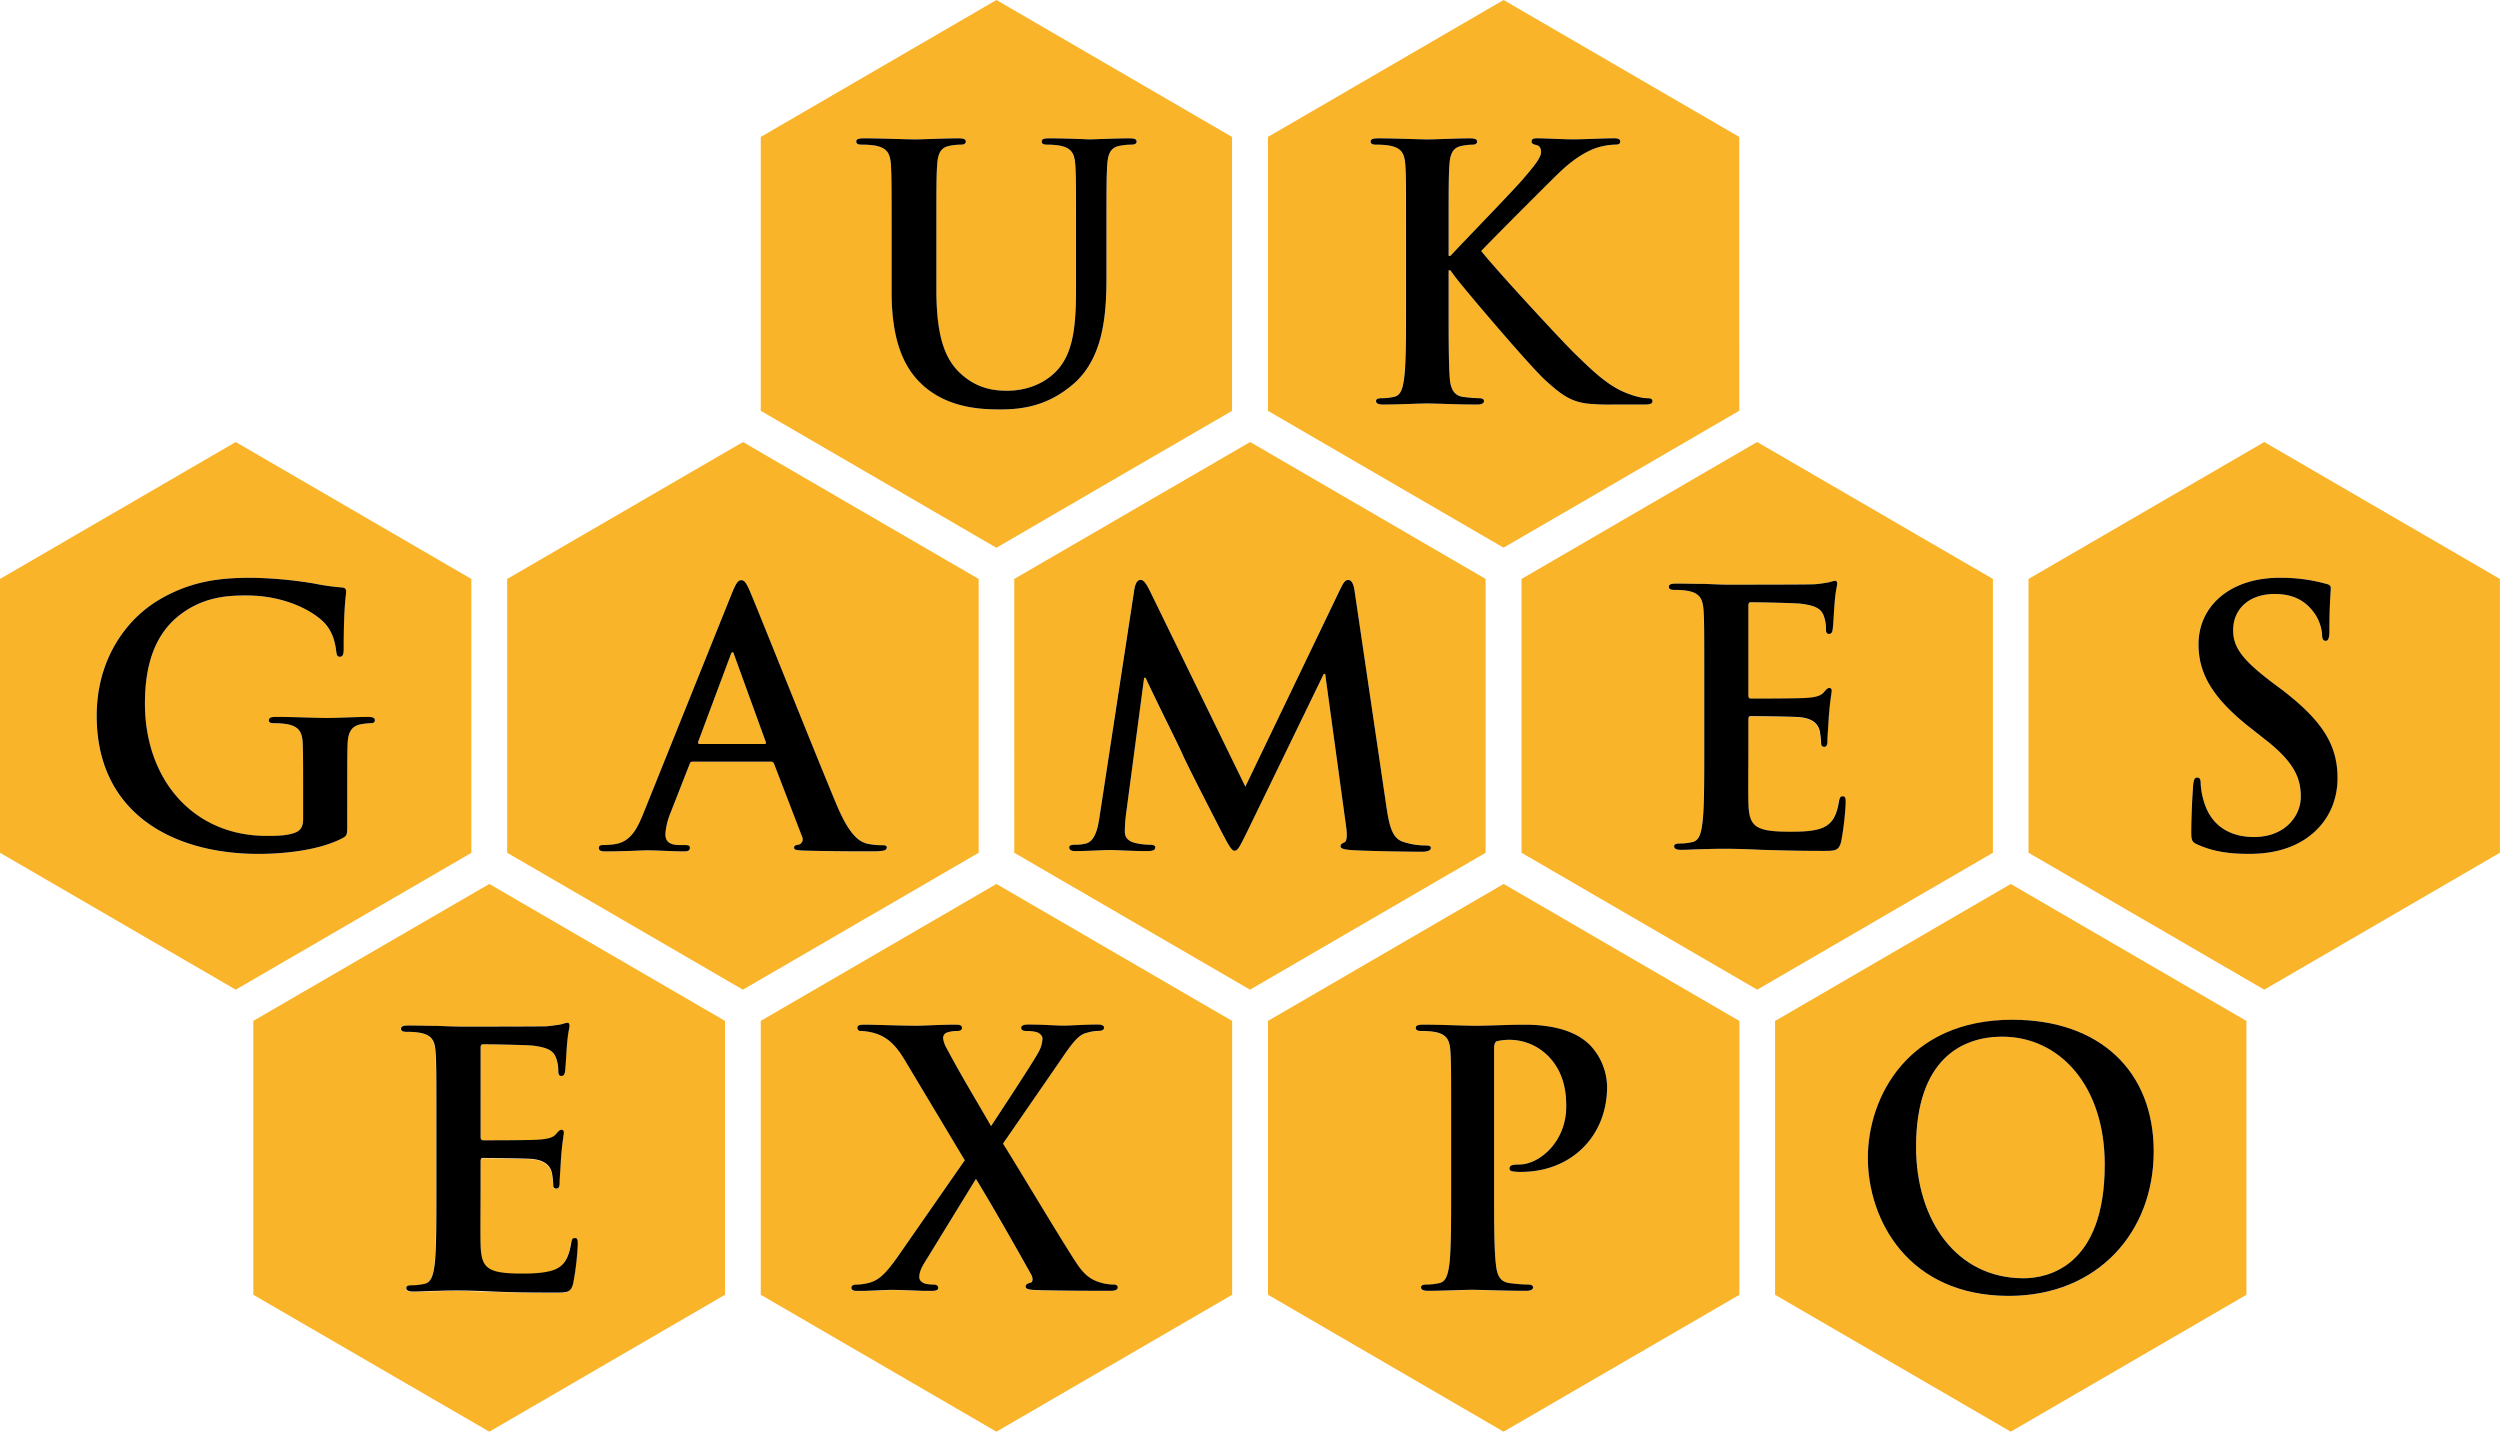 <svg id="Layer_1" data-name="Layer 1" xmlns="http://www.w3.org/2000/svg" viewBox="0 0 1252.66 717.37"><defs><style>.cls-1{fill:#fab429;}</style></defs><title>ukge</title><path class="cls-1" d="M642.37,316.21c1.39,0,2.45.87,4.74,5.45L695,419.79l47.69-99.35c1.42-2.83,2.29-4.23,3.86-4.23s2.63,1.77,3.16,5.45l15.94,108c1.6,11.11,3.34,16.22,8.6,17.81a34.62,34.62,0,0,0,10.86,1.75c1.58,0,2.82.18,2.82,1.24,0,1.43-2.11,1.93-4.55,1.93-4.4,0-28.6-.34-35.62-.87-4-.35-5.07-.87-5.07-1.93,0-.87.7-1.41,1.92-1.94,1-.37,1.57-2.67.89-7.59L735,363.32h-.71L696,442.05c-4.06,8.25-4.92,9.87-6.5,9.87s-3.34-3.55-6.16-8.84c-4.17-8.1-18-35.1-20.14-40.05-1.58-3.7-12.1-24.54-18.26-37.77h-.68l-9.13,68.82a66.49,66.49,0,0,0-.53,8.28c0,3.37,2.29,4.95,5.27,5.67a32.73,32.73,0,0,0,7.36.87c1.42,0,2.63.35,2.63,1.24,0,1.6-1.55,1.94-4.2,1.94-7.38,0-15.26-.53-18.42-.53s-11.73.53-17.36.53c-1.74,0-3.16-.34-3.16-1.94,0-.89,1.06-1.24,2.82-1.24a22.43,22.43,0,0,0,5.26-.53c4.92-1.06,6.32-7.94,7.18-13.92l17.36-113.66c.53-3,1.58-4.58,3-4.58m-63.13-.5V452.92l118.12,68.61,23.15-13.46,94.91-55.15V315.71l-59-34.32-59-34.28-59.05,34.28Z" transform="translate(-71 -25.63)"/><path class="cls-1" d="M1172.25,448.9c-2.82-1.22-3.34-2.11-3.34-6,0-9.68.71-20.27.89-23.11.18-2.64.68-4.57,2.11-4.57s1.73,1.58,1.73,3a36.42,36.42,0,0,0,1.61,9c3.84,13.08,14.17,17.81,25.06,17.81,15.78,0,23.49-10.74,23.49-20.12,0-8.65-2.63-16.75-17.18-28.21l-8.07-6.36c-19.28-15.16-26-27.52-26-41.85,0-19.4,16.12-33.35,40.5-33.35a83.41,83.41,0,0,1,23.33,3c1.58.35,2.45.87,2.45,2.12,0,2.3-.68,7.41-.68,21.17,0,3.9-.53,5.3-1.92,5.3-1.24,0-1.76-1.06-1.76-3.18a21.56,21.56,0,0,0-4.58-11.65c-2.64-3.33-7.71-8.65-19.12-8.65-13,0-20.86,7.6-20.86,18.18,0,8.13,4,14.3,18.6,25.42l4.91,3.7c21.2,16.07,28.75,28.24,28.75,45,0,10.24-3.86,22.42-16.46,30.71-8.79,5.63-18.63,7.22-27.92,7.22-10.14,0-18-1.21-25.58-4.58m151.41,4V315.72l-118.08-68.61-118.12,68.61v137.2l118.12,68.6Z" transform="translate(-71 -25.63)"/><path class="cls-1" d="M911,318.05c4.76,0,9.81.15,14.2.15,4.58.19,8.61.38,11,.38,5.64,0,40.51,0,43.86-.19a63.42,63.42,0,0,0,7.55-1.06,17.59,17.59,0,0,1,2.78-.68c.9,0,1.06.68,1.06,1.55,0,1.25-.87,3.4-1.4,11.49-.19,1.78-.52,9.53-.89,11.65-.16.87-.5,1.93-1.74,1.93s-1.57-.87-1.57-2.46a19.36,19.36,0,0,0-1.06-6.35c-1.2-3.17-3-5.3-11.76-6.35-3-.34-21.41-.72-24.88-.72-.89,0-1.23.56-1.23,1.77v44.66c0,1.25.18,1.94,1.23,1.94,3.84,0,24,0,28.07-.35s6.81-.9,8.39-2.68c1.24-1.4,1.91-2.27,2.81-2.27.71,0,1.24.34,1.24,1.4s-.71,3.9-1.42,12.89c-.19,3.52-.72,10.59-.72,11.8,0,1.43,0,3.4-1.54,3.4-1.25,0-1.58-.72-1.58-1.62a50.21,50.21,0,0,0-.71-6.35c-.89-3.52-3.34-6.17-9.81-6.88-3.35-.35-20.7-.54-24.88-.54-.9,0-1.08.72-1.08,1.78v14c0,6-.16,22.23,0,27.34.34,12.18,3.15,14.79,21,14.79,4.54,0,11.91,0,16.46-2.08s6.69-5.82,7.92-13c.34-2,.68-2.65,1.92-2.65,1.4,0,1.4,1.41,1.4,3.18a140.78,140.78,0,0,1-2.27,19.59C992.24,452,990.66,452,984,452c-13.15,0-22.8-.34-30.35-.53-7.52-.35-13-.53-18.23-.53-1.92,0-5.78,0-10,.18-4.06,0-8.6.35-12.1.35-2.29,0-3.53-.53-3.53-1.78,0-.87.71-1.4,2.81-1.4a26.68,26.68,0,0,0,6.32-.72c3.53-.68,4.39-4.57,5.07-9.71.9-7.38.9-21.34.9-37.56V369.24c0-26.84,0-31.79-.34-37.43-.37-6-1.76-8.81-7.55-10.06a37.19,37.19,0,0,0-6.84-.53c-1.95,0-3-.34-3-1.58s1.24-1.59,3.87-1.59M833.37,452.92l118.11,68.6,66.19-38.46,51.9-30.14V315.72L951.45,247.11l-3.78,2.18-114.3,66.43Z" transform="translate(-71 -25.63)"/><path class="cls-1" d="M438,352.4c-.52,0-.86.87-1.05,1.55l-16.12,43.26c-.19.72,0,1.21.68,1.21h32.27c.87,0,1.05-.49.87-1.06L438.94,354c-.22-.68-.37-1.55-.9-1.55" transform="translate(-71 -25.63)"/><path class="cls-1" d="M416.47,408.67,407,432.86a33.94,33.94,0,0,0-2.62,10.75c0,3.18,1.57,5.48,7,5.48H414c2.1,0,2.63.34,2.63,1.4,0,1.4-1.06,1.78-3,1.78-5.6,0-13.16-.53-18.57-.53-1.92,0-11.57.53-20.7.53-2.29,0-3.34-.38-3.34-1.78,0-1.06.7-1.4,2.13-1.4a51.29,51.29,0,0,0,5.42-.37c8.07-1,11.38-7.07,14.91-15.86l44-109.43c2.1-5.13,3.12-7.06,4.91-7.06,1.58,0,2.63,1.58,4.37,5.66,4.21,9.72,32.28,80.28,43.5,107.1C497,445,502,447.5,505.71,448.37a38.53,38.53,0,0,0,7.41.72c1.39,0,2.25.16,2.25,1.4,0,1.4-1.58,1.78-8,1.78s-19.13,0-33.18-.38c-3.15-.15-5.23-.15-5.23-1.4,0-1.06.68-1.4,2.45-1.59a2.88,2.88,0,0,0,1.58-4L458.9,408.48a1.68,1.68,0,0,0-1.77-1.21H418.05c-.87,0-1.21.34-1.58,1.4M492,493.21l69.38-40.29V315.72L502.28,281.4l-59-34.29L325.12,315.72v137.2l118.12,68.6Z" transform="translate(-71 -25.63)"/><path class="cls-1" d="M119.4,384.31c0-28.21,14.57-48,30.51-57.7,16.84-10.24,32.43-11.49,47.16-11.49a212.64,212.64,0,0,1,31,2.83,113,113,0,0,0,13.87,2c2.1.16,2.44.87,2.44,2.12,0,1.93-1.21,6.88-1.21,28.93,0,2.84-.53,3.71-1.92,3.71-1.24,0-1.58-.87-1.76-2.31-.53-4.05-1.39-9.71-5.94-14.63-5.3-5.64-19.31-13.77-39.15-13.77-9.62,0-22.43.69-34.72,10.94-9.81,8.31-16.09,21.54-16.09,43.25,0,37.93,24,66.33,61,66.33,4.58,0,10.71,0,14.92-1.93,2.63-1.25,3.34-3.52,3.34-6.54v-16.6c0-8.81,0-15.51-.19-20.8-.15-6-1.76-8.84-7.55-10.06a36.92,36.92,0,0,0-6.83-.53c-1.58,0-2.6-.34-2.6-1.4,0-1.43,1.2-1.77,3.65-1.77,9.12,0,20.17.53,25.43.53,5.45,0,14.73-.53,20.52-.53,2.26,0,3.5.34,3.5,1.77,0,1.06-1.05,1.4-2.26,1.4a28.26,28.26,0,0,0-4.74.53c-4.73.87-6.49,3.89-6.68,10.06-.19,5.29-.19,12.36-.19,21.17v19.43c0,4.74-.15,5.11-2.26,6.33-11.41,6-28.59,7.94-42.27,7.94-42.95,0-81-20.46-81-69.17m187.8,68.61V315.72L189.11,247.11,71,315.72v137.2l118.11,68.6Z" transform="translate(-71 -25.63)"/><path class="cls-1" d="M1079.32,536.6c43.63,0,70.83,25.59,70.83,66S1122.08,675,1077.55,675c-50.34,0-70.64-38-70.64-69.19,0-30.18,19.8-69.16,72.41-69.16m-118.9.56V674.4l118.1,68.6,118.08-68.6V537.19l-95.38-55.43-22.7-13.21-68.33,39.71Z" transform="translate(-71 -25.63)"/><path class="cls-1" d="M1084.92,666.11c12.29,0,40.69-6,40.69-57,0-39.55-22.62-64.07-51.4-64.07-20.14,0-43.14,11.31-43.14,55.25,0,36.68,20.18,65.8,53.85,65.8" transform="translate(-71 -25.63)"/><path class="cls-1" d="M786.52,672.46c-2.27,0-3.51-.5-3.51-1.74,0-.9.69-1.4,2.82-1.4a29.21,29.21,0,0,0,6.32-.72c3.49-.71,4.39-4.61,5.07-9.71.87-7.41.87-21.37.87-37.59v-31c0-26.84,0-31.76-.35-37.43-.33-6-1.73-8.81-7.51-10.06a37.4,37.4,0,0,0-6.87-.53c-1.92,0-3-.34-3-1.59s1.23-1.59,3.86-1.59c9.29,0,20.34.53,25.25.53,7.19,0,17.36-.53,25.44-.53,21.91,0,29.81,7.42,32.62,10.06a30.91,30.91,0,0,1,8.72,21c0,25.06-18.22,42.69-43.1,42.69a23.63,23.63,0,0,1-3.68-.19c-.9-.15-2.11-.34-2.11-1.59s1.21-1.93,4.89-1.93c9.84,0,23.52-11.12,23.52-29.11,0-5.83-.53-17.66-10.37-26.48a27.58,27.58,0,0,0-24.35-6.19c-.87.37-1.42,1.43-1.42,3.36v70.6c0,16.22,0,30.18.9,37.77.52,4.92,1.57,8.82,6.83,9.53a75.94,75.94,0,0,0,9,.72c1.92,0,2.78.5,2.78,1.4,0,1.24-1.39,1.74-3.31,1.74-11.57,0-22.62-.5-27.17-.5-4,0-15.1.5-22.12.5m156,1.93V537.19L843,479.33l-18.57-10.78-42.24,24.54-75.84,44.07V674.39L824.39,743Z" transform="translate(-71 -25.63)"/><path class="cls-1" d="M301,540c5.64,0,40.51,0,43.82-.15,3.34-.38,6.16-.72,7.58-1.06a15.08,15.08,0,0,1,2.79-.72c.87,0,1.05.72,1.05,1.59,0,1.21-.87,3.36-1.39,11.49-.16,1.74-.53,9.5-.87,11.65-.18.87-.52,1.93-1.76,1.93s-1.58-.87-1.58-2.46a19.48,19.48,0,0,0-1.05-6.39c-1.24-3.18-3-5.29-11.76-6.35-3-.34-21.38-.68-24.88-.68-.9,0-1.24.52-1.24,1.74v44.66c0,1.24.19,1.93,1.24,1.93,3.84,0,24,0,28-.35,4.2-.34,6.83-.87,8.41-2.64,1.24-1.41,1.95-2.28,2.82-2.28.68,0,1.24.35,1.24,1.4s-.71,3.87-1.43,12.9c-.15,3.52-.68,10.55-.68,11.8,0,1.43,0,3.36-1.57,3.36a1.42,1.42,0,0,1-1.62-1.58,43.5,43.5,0,0,0-.67-6.36c-.9-3.55-3.35-6.2-9.81-6.91-3.35-.31-20.71-.5-25-.5-.83,0-1,.68-1,1.74v14c0,6-.15,22.23,0,27.34.34,12.17,3.16,14.86,21,14.86,4.58,0,11.92,0,16.5-2.16s6.65-5.79,7.89-13c.34-2,.68-2.64,1.92-2.64s1.39,1.4,1.39,3.17a135.86,135.86,0,0,1-2.29,19.59c-1.2,4.58-2.79,4.58-9.47,4.58-13.12,0-22.77-.34-30.32-.53s-13-.53-18.23-.53c-1.95,0-5.79,0-10,.19-4.06,0-8.61.34-12.1.34-2.29,0-3.53-.53-3.53-1.77,0-.88.71-1.37,2.84-1.37a28.44,28.44,0,0,0,6.29-.73c3.49-.71,4.39-4.6,5.1-9.71.87-7.41.87-21.36.87-37.58V590.68c0-26.8,0-31.76-.37-37.42-.35-6-1.74-8.82-7.52-10.06a35.89,35.89,0,0,0-6.84-.53c-1.92,0-3-.34-3-1.56s1.23-1.62,3.87-1.62c4.73,0,9.83.19,14.2.19,4.57.19,8.6.34,11,.34m-102.92-2.86V674.4L316.18,743l118.09-68.6V537.16L347.59,486.8l-31.41-18.25-29.34,17Z" transform="translate(-71 -25.63)"/><path class="cls-1" d="M760.4,226.55c0-.86.71-1.4,2.81-1.4a27.72,27.72,0,0,0,6.32-.71c3.49-.69,4.36-4.58,5-9.72.9-7.38.9-21.33.9-37.55V146.09c0-26.82,0-31.77-.34-37.44-.37-6-1.77-8.78-7.53-10a37.2,37.2,0,0,0-6.86-.53c-1.93,0-3-.37-3-1.59s1.2-1.59,3.83-1.59c9.32,0,20.37.53,24.57.53s15.26-.53,21.23-.53c2.45,0,3.69.34,3.69,1.59S810,98.1,808.61,98.1a27,27,0,0,0-4.89.53c-4.74.87-6.16,3.86-6.5,10-.37,5.67-.37,10.62-.37,37.44v7.75h.9c6-6.51,31.56-32.82,36.64-38.8,4.91-5.82,8.75-10.25,8.75-13.24,0-1.93-.68-3.17-2.44-3.51-1.58-.38-2.29-.75-2.29-1.78,0-1.25.89-1.59,2.82-1.59,3.68,0,13.33.53,18.07.53,5.45,0,15.07-.53,20.51-.53,1.77,0,3,.34,3,1.59s-.86,1.59-2.59,1.59A33.74,33.74,0,0,0,870,100c-5.41,2.12-11.38,5.82-18.91,13.24-5.44,5.29-31.93,31.76-37.91,38.11,6.35,8.28,40.7,45.53,47.54,52.07,7.71,7.41,15.59,15.35,25.07,19.06,5.28,2.12,8.78,2.64,10.89,2.64,1.24,0,2.29.35,2.29,1.4,0,1.26-.9,1.78-4.21,1.78H879.47a115.61,115.61,0,0,1-12.1-.37c-9.5-.88-14.23-4.77-21.75-11.46-7.71-6.88-42.27-47.65-46-52.76l-1.92-2.64h-.9v16.07c0,16.22,0,30.17.56,37.74.34,5,1.92,8.84,6.31,9.53a69.22,69.22,0,0,0,8.6.71c1.4,0,2.26.54,2.26,1.4,0,1.26-1.43,1.78-3.34,1.78-9.81,0-20.86-.52-25.22-.52-4,0-15.1.52-22.12.52-2.3,0-3.5-.52-3.5-1.78m64,73.53,39-22.61,79.13-46V94.24L824.39,25.63,706.31,94.24V231.48l59,34.28Z" transform="translate(-71 -25.63)"/><path class="cls-1" d="M503,98.1c-1.91,0-3-.37-3-1.59s1.2-1.59,3.83-1.59c9.29,0,20.37.53,25.62.53,4.19,0,15.26-.53,21.54-.53,2.63,0,3.87.34,3.87,1.59s-1,1.59-2.82,1.59a27.23,27.23,0,0,0-5.07.53c-4.73.87-6.13,3.86-6.47,10-.37,5.67-.37,10.62-.37,37.44v24.69c0,25.6,5.11,36.38,13.68,43.41,7.89,6.54,16,7.26,21.94,7.26,7.7,0,17.17-2.46,24.2-9.53,9.65-9.72,10.15-25.6,10.15-43.78v-22c0-26.82,0-31.77-.34-37.44-.34-6-1.77-8.78-7.55-10A34.68,34.68,0,0,0,596,98.1c-1.94,0-3-.37-3-1.59s1.21-1.59,3.69-1.59c8.94,0,20,.53,20.14.53,2.14,0,13.19-.53,20-.53,2.48,0,3.71.34,3.71,1.59s-1.08,1.59-3.15,1.59a27.39,27.39,0,0,0-5.11.53c-4.73.87-6.13,3.86-6.46,10-.38,5.67-.38,10.62-.38,37.44V165c0,19.55-1.91,40.39-16.64,53.1-12.45,10.77-25.07,12.7-36.49,12.7-9.29,0-26.12-.53-38.92-12.17-8.92-8.13-15.61-21.18-15.61-46.75V146.09c0-26.82,0-31.77-.33-37.44-.38-6-1.77-8.78-7.55-10A37.08,37.08,0,0,0,503,98.1m67.25,202,59-34.32,59.08-34.28V94.24L570.27,25.63,452.19,94.24V231.48l59,34.28Z" transform="translate(-71 -25.63)"/><path class="cls-1" d="M627.7,672.46h-5.26c-4.2,0-18.07,0-31.56-.34-4.58-.16-6-.53-6-1.77,0-1,.86-1.56,2.47-1.94.84-.15,1.55-1.74.34-4-9.65-17.32-19.65-34.79-27.73-48l-25.93,42.19c-1.76,2.8-2.63,5.46-2.47,7.41.18,1.59,1.76,2.65,3.34,3a24.53,24.53,0,0,0,4,.38c1.06,0,2.11.5,2.11,1.56,0,1.24-1.21,1.58-3.5,1.58h-3.19c-1,0-12.06-.5-16.46-.5-3.31,0-11.92.5-14.73.5h-3c-1.74,0-2.63-.5-2.63-1.58s1.05-1.56,2.44-1.56a26.91,26.91,0,0,0,6.5-.91c5.08-1.4,8.42-4.76,14.39-13.23L554.39,607l-30.16-50.3c-4.22-7-8.39-11.3-14.55-13.23a27.05,27.05,0,0,0-7.37-1.25,1.55,1.55,0,0,1-1.73-1.74c0-1.06,1.21-1.44,3.5-1.44,4.21,0,18.38.54,26.64.54,2.44,0,12.29-.54,18.76-.54,2.47,0,3.49.38,3.49,1.59s-1,1.59-2.6,1.59a16.16,16.16,0,0,0-4.73.72,2.9,2.9,0,0,0-2.11,2.84,12.9,12.9,0,0,0,1.77,5.1c7.52,14.14,15.41,27,22.25,39,5.07-7.75,21.23-32.26,23.85-37.22a15.26,15.26,0,0,0,1.92-6.72c0-1.22-1.23-2.62-3-3.18a21.54,21.54,0,0,0-5.63-.53c-1.05,0-2.1-.34-2.1-1.59,0-1,1.23-1.59,3.68-1.59,6.87,0,14.2.54,17.54.54,3.53,0,10.71-.54,17.18-.54,2,0,3.16.54,3.16,1.59s-1,1.59-2.79,1.59a23.32,23.32,0,0,0-6.31,1.09c-4.06,1.06-7.55,6-12.82,13.76l-28.74,41.64c5.6,8.63,34,56.46,38.4,62.1,3,3.89,5.6,6,10.18,7.44a23,23,0,0,0,6.65,1.06c1.21,0,2.26.34,2.26,1.4,0,1.24-1.39,1.74-3.31,1.74M452.19,537.16V674.4L570.27,743l118.12-68.6V537.19L570.27,468.55Z" transform="translate(-71 -25.63)"/><path d="M735,363.33l10.52,76.76c.68,4.92.15,7.22-.89,7.59-1.22.53-1.92,1.07-1.92,1.94,0,1.05,1.05,1.58,5.07,1.93,7,.53,31.22.87,35.62.87,2.44,0,4.55-.5,4.55-1.93,0-1.06-1.24-1.24-2.82-1.24a34.62,34.62,0,0,1-10.86-1.75c-5.26-1.59-7-6.7-8.61-17.81l-15.93-108c-.53-3.68-1.58-5.45-3.16-5.45s-2.44,1.4-3.86,4.24L695,419.78l-47.87-98.12c-2.29-4.58-3.35-5.45-4.74-5.45s-2.47,1.59-3,4.57L622,434.45c-.86,6-2.26,12.86-7.18,13.92a22.43,22.43,0,0,1-5.26.53c-1.76,0-2.81.35-2.81,1.25,0,1.59,1.41,1.93,3.15,1.93,5.63,0,14.05-.53,17.36-.53s11,.53,18.42.53c2.65,0,4.2-.34,4.2-1.93,0-.9-1.21-1.25-2.63-1.25a32.73,32.73,0,0,1-7.36-.87c-3-.72-5.27-2.3-5.27-5.67a66.38,66.38,0,0,1,.53-8.28l9.13-68.82H645c6.16,13.23,16.68,34.06,18.26,37.77,2.1,5,16,32,20.14,40.05,2.82,5.29,4.58,8.84,6.16,8.84s2.44-1.62,6.5-9.87l38.22-78.72Z" transform="translate(-71 -25.63)"/><path d="M1213.46,370.55l-4.91-3.7c-14.55-11.12-18.6-17.29-18.6-25.42,0-10.58,7.88-18.18,20.86-18.18,11.41,0,16.49,5.32,19.11,8.65a21.51,21.51,0,0,1,4.59,11.65c0,2.12.52,3.18,1.76,3.18,1.39,0,1.92-1.4,1.92-5.3,0-13.76.68-18.87.68-21.17,0-1.25-.87-1.77-2.45-2.12a83.41,83.41,0,0,0-23.33-3c-24.38,0-40.5,13.95-40.5,33.35,0,14.33,6.68,26.69,26,41.85l8.07,6.36c14.55,11.46,17.18,19.56,17.18,28.21,0,9.38-7.71,20.12-23.49,20.12-10.89,0-21.23-4.73-25.06-17.81a36.42,36.42,0,0,1-1.61-9c0-1.41-.16-3-1.73-3s-1.92,1.93-2.11,4.57c-.18,2.84-.89,13.43-.89,23.11,0,3.9.52,4.79,3.34,6,7.55,3.37,15.44,4.58,25.58,4.58,9.29,0,19.13-1.59,27.92-7.22,12.59-8.29,16.46-20.47,16.46-30.71,0-16.76-7.55-28.93-28.75-45" transform="translate(-71 -25.63)"/><path d="M994.34,424.64c-1.24,0-1.57.69-1.92,2.65-1.23,7.23-3.34,10.93-7.92,13s-11.91,2.08-16.46,2.08c-17.89,0-20.7-2.61-21-14.79-.16-5.11,0-21.36,0-27.34v-14c0-1.06.18-1.78,1.08-1.78,4.18,0,21.53.19,24.88.54,6.47.71,8.91,3.36,9.81,6.88a50.21,50.21,0,0,1,.71,6.35c0,.9.34,1.62,1.58,1.62,1.55,0,1.55-2,1.55-3.4,0-1.21.52-8.28.7-11.8.72-9,1.43-11.83,1.43-12.89s-.53-1.4-1.24-1.4c-.89,0-1.58.87-2.81,2.27-1.58,1.77-4.21,2.34-8.39,2.68s-24.23.34-28.07.34c-1.05,0-1.23-.68-1.23-1.93V329.16c0-1.21.34-1.77,1.23-1.77,3.47,0,21.91.38,24.89.72,8.75,1.05,10.55,3.18,11.75,6.35a19.3,19.3,0,0,1,1,6.35c0,1.59.34,2.46,1.58,2.46s1.58-1.06,1.74-1.93c.37-2.12.71-9.87.89-11.65.52-8.09,1.4-10.24,1.4-11.49,0-.87-.16-1.55-1.06-1.55a17.87,17.87,0,0,0-2.78.68,63.42,63.42,0,0,1-7.55,1.06c-3.35.19-38.22.19-43.85.19-2.44,0-6.47-.19-11-.38-4.39,0-9.44-.15-14.2-.15-2.63,0-3.87.34-3.87,1.59s1.05,1.58,3,1.58a37.19,37.19,0,0,1,6.84.53c5.79,1.25,7.18,4.08,7.55,10.06.34,5.64.34,10.59.34,37.43v31.05c0,16.22,0,30.18-.9,37.56-.68,5.14-1.54,9-5.07,9.71a26.62,26.62,0,0,1-6.32.72c-2.1,0-2.81.53-2.81,1.4,0,1.25,1.24,1.78,3.53,1.78,3.49,0,8-.35,12.1-.35,4.21-.18,8.07-.18,10-.18,5.26,0,10.71.18,18.23.53,7.55.19,17.2.53,30.35.53,6.65,0,8.24,0,9.47-4.58a140.78,140.78,0,0,0,2.27-19.59c0-1.77,0-3.18-1.4-3.18" transform="translate(-71 -25.63)"/><path d="M453.82,398.42H421.54c-.67,0-.86-.49-.67-1.21L437,354c.19-.68.53-1.55,1.05-1.55s.68.87.9,1.55l15.75,43.42c.18.56,0,1.05-.87,1.05m61.55,52.07c0-1.24-.87-1.4-2.25-1.4a38.36,38.36,0,0,1-7.4-.72C502,447.5,497,445,490.31,429.13,479.08,402.32,451,331.75,446.8,322c-1.73-4.08-2.79-5.66-4.37-5.66-1.79,0-2.81,1.93-4.91,7.06l-44,109.43c-3.53,8.78-6.84,14.82-14.92,15.86a50.91,50.91,0,0,1-5.41.37c-1.42,0-2.13.34-2.13,1.4,0,1.4,1.05,1.78,3.34,1.78,9.13,0,18.78-.53,20.7-.53,5.41,0,13,.53,18.57.53,1.94,0,3-.38,3-1.78,0-1.06-.53-1.4-2.63-1.4H411.4c-5.45,0-7-2.31-7-5.48A34.08,34.08,0,0,1,407,432.86l9.47-24.19c.37-1.06.72-1.4,1.58-1.4h39.08a1.68,1.68,0,0,1,1.77,1.21l14,36.37a2.86,2.86,0,0,1-1.57,4c-1.77.19-2.45.53-2.45,1.59,0,1.25,2.08,1.25,5.23,1.4,14.05.38,26.83.38,33.18.38s8-.38,8-1.78" transform="translate(-71 -25.63)"/><path d="M255.31,384.85c-5.79,0-15.07.53-20.52.53-5.26,0-16.3-.53-25.43-.53-2.45,0-3.65.34-3.65,1.77,0,1.06,1,1.4,2.59,1.4a36.88,36.88,0,0,1,6.84.53c5.79,1.21,7.4,4.08,7.55,10.06.19,5.29.19,12,.19,20.8V436c0,3-.71,5.29-3.34,6.55-4.21,1.92-10.34,1.92-14.92,1.92-37,0-61-28.4-61-66.33,0-21.71,6.28-34.94,16.09-43.25C172,324.65,184.82,324,194.44,324c19.84,0,33.85,8.13,39.15,13.77,4.55,4.92,5.42,10.59,5.94,14.64.18,1.43.52,2.3,1.77,2.3s1.91-.87,1.91-3.71c0-22,1.21-27,1.21-28.93,0-1.24-.34-2-2.45-2.11a115,115,0,0,1-13.86-2,212.64,212.64,0,0,0-31-2.83c-14.73,0-30.33,1.25-47.16,11.49-15.93,9.72-30.51,29.49-30.51,57.7,0,48.71,38.06,69.17,81,69.17,13.68,0,30.85-1.93,42.28-7.94,2.1-1.21,2.26-1.59,2.26-6.32V419.79c0-8.82,0-15.89.18-21.18.19-6.17,2-9.19,6.68-10.06a28.26,28.26,0,0,1,4.74-.53c1.2,0,2.25-.34,2.25-1.4,0-1.43-1.23-1.77-3.49-1.77" transform="translate(-71 -25.63)"/><path d="M1125.61,609.12c0,51-28.4,57-40.69,57-33.67,0-53.85-29.12-53.85-65.8,0-43.94,23-55.25,43.14-55.25,28.78,0,51.4,24.52,51.4,64.06m-118.7-3.36c0,31.23,20.3,69.19,70.64,69.19,44.53,0,72.6-31.94,72.6-72.37s-27.2-66-70.83-66c-52.61,0-72.41,39-72.41,69.16" transform="translate(-71 -25.63)"/><path d="M809.5,539.59c-4.91,0-16-.54-25.25-.54-2.63,0-3.86.38-3.86,1.59s1.05,1.59,3,1.59a37.4,37.4,0,0,1,6.87.53c5.78,1.25,7.18,4.08,7.51,10.06.34,5.67.34,10.58.34,37.43v31c0,16.22,0,30.18-.86,37.58-.68,5.11-1.58,9-5.07,9.72a29.21,29.21,0,0,1-6.32.72c-2.13,0-2.82.5-2.82,1.4,0,1.24,1.24,1.74,3.51,1.74,7,0,18.07-.5,22.12-.5,4.55,0,15.6.5,27.17.5,1.92,0,3.31-.5,3.31-1.74,0-.9-.86-1.4-2.78-1.4a75.94,75.94,0,0,1-9-.72c-5.26-.71-6.31-4.61-6.84-9.53-.89-7.59-.89-21.55-.89-37.77V550.7c0-1.93.55-3,1.42-3.36a27.47,27.47,0,0,1,24.35,6.19c9.84,8.81,10.37,20.65,10.37,26.48,0,18-13.68,29.12-23.52,29.12-3.68,0-4.89.52-4.89,1.92s1.21,1.43,2.11,1.59a23.63,23.63,0,0,0,3.68.19c24.88,0,43.1-17.63,43.1-42.7a31,31,0,0,0-8.72-21c-2.81-2.64-10.71-10.06-32.62-10.06-8.08,0-18.25.54-25.44.54" transform="translate(-71 -25.63)"/><path d="M301,540c-2.44,0-6.46-.15-11-.34-4.37,0-9.47-.19-14.21-.19-2.63,0-3.86.38-3.86,1.62s1.08,1.56,3,1.56a36.81,36.81,0,0,1,6.84.53c5.78,1.24,7.17,4.07,7.51,10,.38,5.68.38,10.62.38,37.44v31c0,16.22,0,30.17-.87,37.58-.71,5.11-1.61,9-5.1,9.72a29.22,29.22,0,0,1-6.29.72c-2.13,0-2.84.5-2.84,1.37,0,1.24,1.23,1.77,3.53,1.77,3.49,0,8-.34,12.09-.34,4.21-.19,8.05-.19,10-.19,5.26,0,10.71.19,18.23.53s17.2.53,30.32.53c6.68,0,8.26,0,9.47-4.58a135.86,135.86,0,0,0,2.29-19.59c0-1.77,0-3.17-1.39-3.17s-1.58.68-1.92,2.65c-1.24,7.25-3.34,11-7.89,13s-11.92,2.15-16.5,2.15c-17.88,0-20.7-2.68-21-14.86-.15-5.1,0-21.32,0-27.33v-14c0-1,.19-1.74,1-1.74,4.24,0,21.6.19,24.94.5,6.47.71,8.92,3.36,9.81,6.91a42.29,42.29,0,0,1,.68,6.36,1.42,1.42,0,0,0,1.62,1.58c1.57,0,1.57-1.93,1.57-3.36,0-1.25.53-8.28.68-11.8.72-9,1.43-11.84,1.43-12.9s-.56-1.4-1.24-1.4c-.87,0-1.58.87-2.82,2.28-1.57,1.77-4.21,2.3-8.41,2.65-4,.34-24.2.34-28,.34-1.05,0-1.24-.69-1.24-1.94V550.61c0-1.22.34-1.74,1.24-1.74,3.5,0,21.91.34,24.88.68,8.76,1.06,10.52,3.18,11.76,6.35a19.48,19.48,0,0,1,1.05,6.39c0,1.58.34,2.46,1.58,2.46s1.58-1.06,1.76-1.94c.34-2.14.71-9.9.87-11.64.52-8.13,1.39-10.28,1.39-11.49,0-.87-.18-1.59-1.05-1.59a15.08,15.08,0,0,0-2.79.72c-1.42.34-4.24.68-7.58,1.06-3.31.15-38.19.15-43.82.15" transform="translate(-71 -25.63)"/><path d="M811.24,228.33c1.91,0,3.34-.53,3.34-1.78,0-.87-.86-1.39-2.26-1.39a69.43,69.43,0,0,1-8.6-.72c-4.4-.69-6-4.58-6.32-9.53-.55-7.57-.55-21.52-.55-37.74V161.1h.9l1.92,2.65c3.68,5.1,38.25,45.87,46,52.75,7.52,6.69,12.25,10.58,21.75,11.46a115.61,115.61,0,0,0,12.1.37h15.26c3.32,0,4.21-.53,4.21-1.78,0-1.05-1.05-1.39-2.29-1.39-2.11,0-5.61-.53-10.89-2.65-9.48-3.71-17.36-11.65-25.07-19.06-6.84-6.54-41.19-43.79-47.54-52.07,6-6.35,32.47-32.82,37.91-38.12,7.53-7.41,13.5-11.12,18.91-13.23a33.74,33.74,0,0,1,10.21-1.93c1.73,0,2.6-.37,2.6-1.59s-1.2-1.59-3-1.59c-5.46,0-15.08.53-20.52.53-4.74,0-14.39-.53-18.08-.53-1.92,0-2.81.35-2.81,1.59,0,1,.71,1.4,2.29,1.78,1.76.34,2.44,1.58,2.44,3.52,0,3-3.84,7.41-8.75,13.23-5.08,6-30.67,32.29-36.64,38.8h-.9v-7.75c0-26.82,0-31.77.37-37.43.34-6.17,1.76-9.16,6.5-10a27,27,0,0,1,4.89-.53c1.39,0,2.48-.37,2.48-1.59s-1.24-1.59-3.69-1.59c-6,0-17,.53-21.23.53s-15.25-.53-24.57-.53c-2.63,0-3.83.35-3.83,1.59s1,1.59,3,1.59a37.2,37.2,0,0,1,6.86.53c5.76,1.24,7.16,4,7.53,10,.34,5.66.34,10.61.34,37.43v31.08c0,16.22,0,30.17-.9,37.55-.68,5.14-1.55,9-5,9.72a27.65,27.65,0,0,1-6.32.72c-2.1,0-2.81.52-2.81,1.39,0,1.25,1.2,1.78,3.49,1.78,7,0,18.08-.53,22.13-.53,4.36,0,15.41.53,25.22.53" transform="translate(-71 -25.63)"/><path d="M517.42,108.65c.33,5.67.33,10.62.33,37.44v25.78c0,25.57,6.69,38.62,15.6,46.75,12.81,11.64,29.64,12.17,38.93,12.17,11.42,0,24-1.93,36.49-12.7,14.73-12.71,16.64-33.55,16.64-53.1v-18.9c0-26.82,0-31.77.37-37.44.34-6.16,1.74-9.15,6.47-10a27.39,27.39,0,0,1,5.11-.53c2.07,0,3.15-.37,3.15-1.59s-1.23-1.59-3.71-1.59c-6.81,0-17.85.53-20,.53-.15,0-11.2-.53-20.14-.53-2.48,0-3.69.35-3.69,1.59s1.06,1.59,3,1.59a34.6,34.6,0,0,1,6.29.53c5.78,1.24,7.21,4,7.55,10,.34,5.67.34,10.62.34,37.44v22c0,18.19-.5,34.07-10.15,43.79-7,7.07-16.5,9.53-24.2,9.53-6,0-14-.72-21.94-7.26-8.57-7-13.68-17.81-13.68-43.41V146.09c0-26.82,0-31.77.37-37.44.34-6.16,1.74-9.15,6.47-10a27.17,27.17,0,0,1,5.08-.53c1.76,0,2.81-.37,2.81-1.59s-1.24-1.59-3.87-1.59c-6.28,0-17.36.53-21.54.53-5.25,0-16.33-.53-25.62-.53-2.63,0-3.83.35-3.83,1.59s1.05,1.59,3,1.59a37.08,37.08,0,0,1,6.85.53c5.78,1.24,7.17,4,7.55,10" transform="translate(-71 -25.63)"/><path d="M584.72,542.23a21.54,21.54,0,0,1,5.63.53c1.73.56,3,2,3,3.18a15.39,15.39,0,0,1-1.91,6.72c-2.64,5-18.79,29.47-23.86,37.22-6.84-12-14.74-24.85-22.25-39a12.9,12.9,0,0,1-1.77-5.1,2.9,2.9,0,0,1,2.11-2.84,16.16,16.16,0,0,1,4.73-.72c1.58,0,2.6-.34,2.6-1.59s-1-1.59-3.5-1.59c-6.46,0-16.31.54-18.74.54-8.27,0-22.44-.54-26.65-.54-2.29,0-3.5.38-3.5,1.44a1.56,1.56,0,0,0,1.74,1.74,27.05,27.05,0,0,1,7.36,1.25c6.16,1.93,10.34,6.19,14.55,13.23L554.4,607l-33.49,48.17c-6,8.47-9.31,11.83-14.39,13.23a26.91,26.91,0,0,1-6.5.91c-1.39,0-2.44.5-2.44,1.56s.9,1.58,2.63,1.58h3c2.82,0,11.42-.5,14.73-.5,4.4,0,15.44.5,16.46.5h3.19c2.29,0,3.5-.34,3.5-1.58,0-1.06-1-1.56-2.11-1.56a24.53,24.53,0,0,1-4-.38c-1.58-.34-3.16-1.4-3.34-3-.16-2,.71-4.61,2.48-7.41L560,616.35c8.08,13.23,18.07,30.7,27.73,48,1.21,2.3.5,3.89-.34,4-1.61.38-2.47.91-2.47,1.94,0,1.24,1.39,1.61,6,1.77,13.49.34,27.36.34,31.56.34h5.26c1.92,0,3.32-.5,3.32-1.74,0-1.06-1.06-1.4-2.26-1.4a23,23,0,0,1-6.66-1.06c-4.58-1.43-7.21-3.55-10.18-7.44-4.39-5.64-32.8-53.47-38.4-62.1l28.74-41.64c5.27-7.78,8.76-12.7,12.82-13.76a23.26,23.26,0,0,1,6.31-1.09c1.76,0,2.78-.53,2.78-1.59s-1.2-1.59-3.15-1.59c-6.47,0-13.65.54-17.18.54-3.34,0-10.67-.54-17.54-.54-2.45,0-3.68.54-3.68,1.59,0,1.25,1,1.59,2.1,1.59" transform="translate(-71 -25.63)"/></svg>